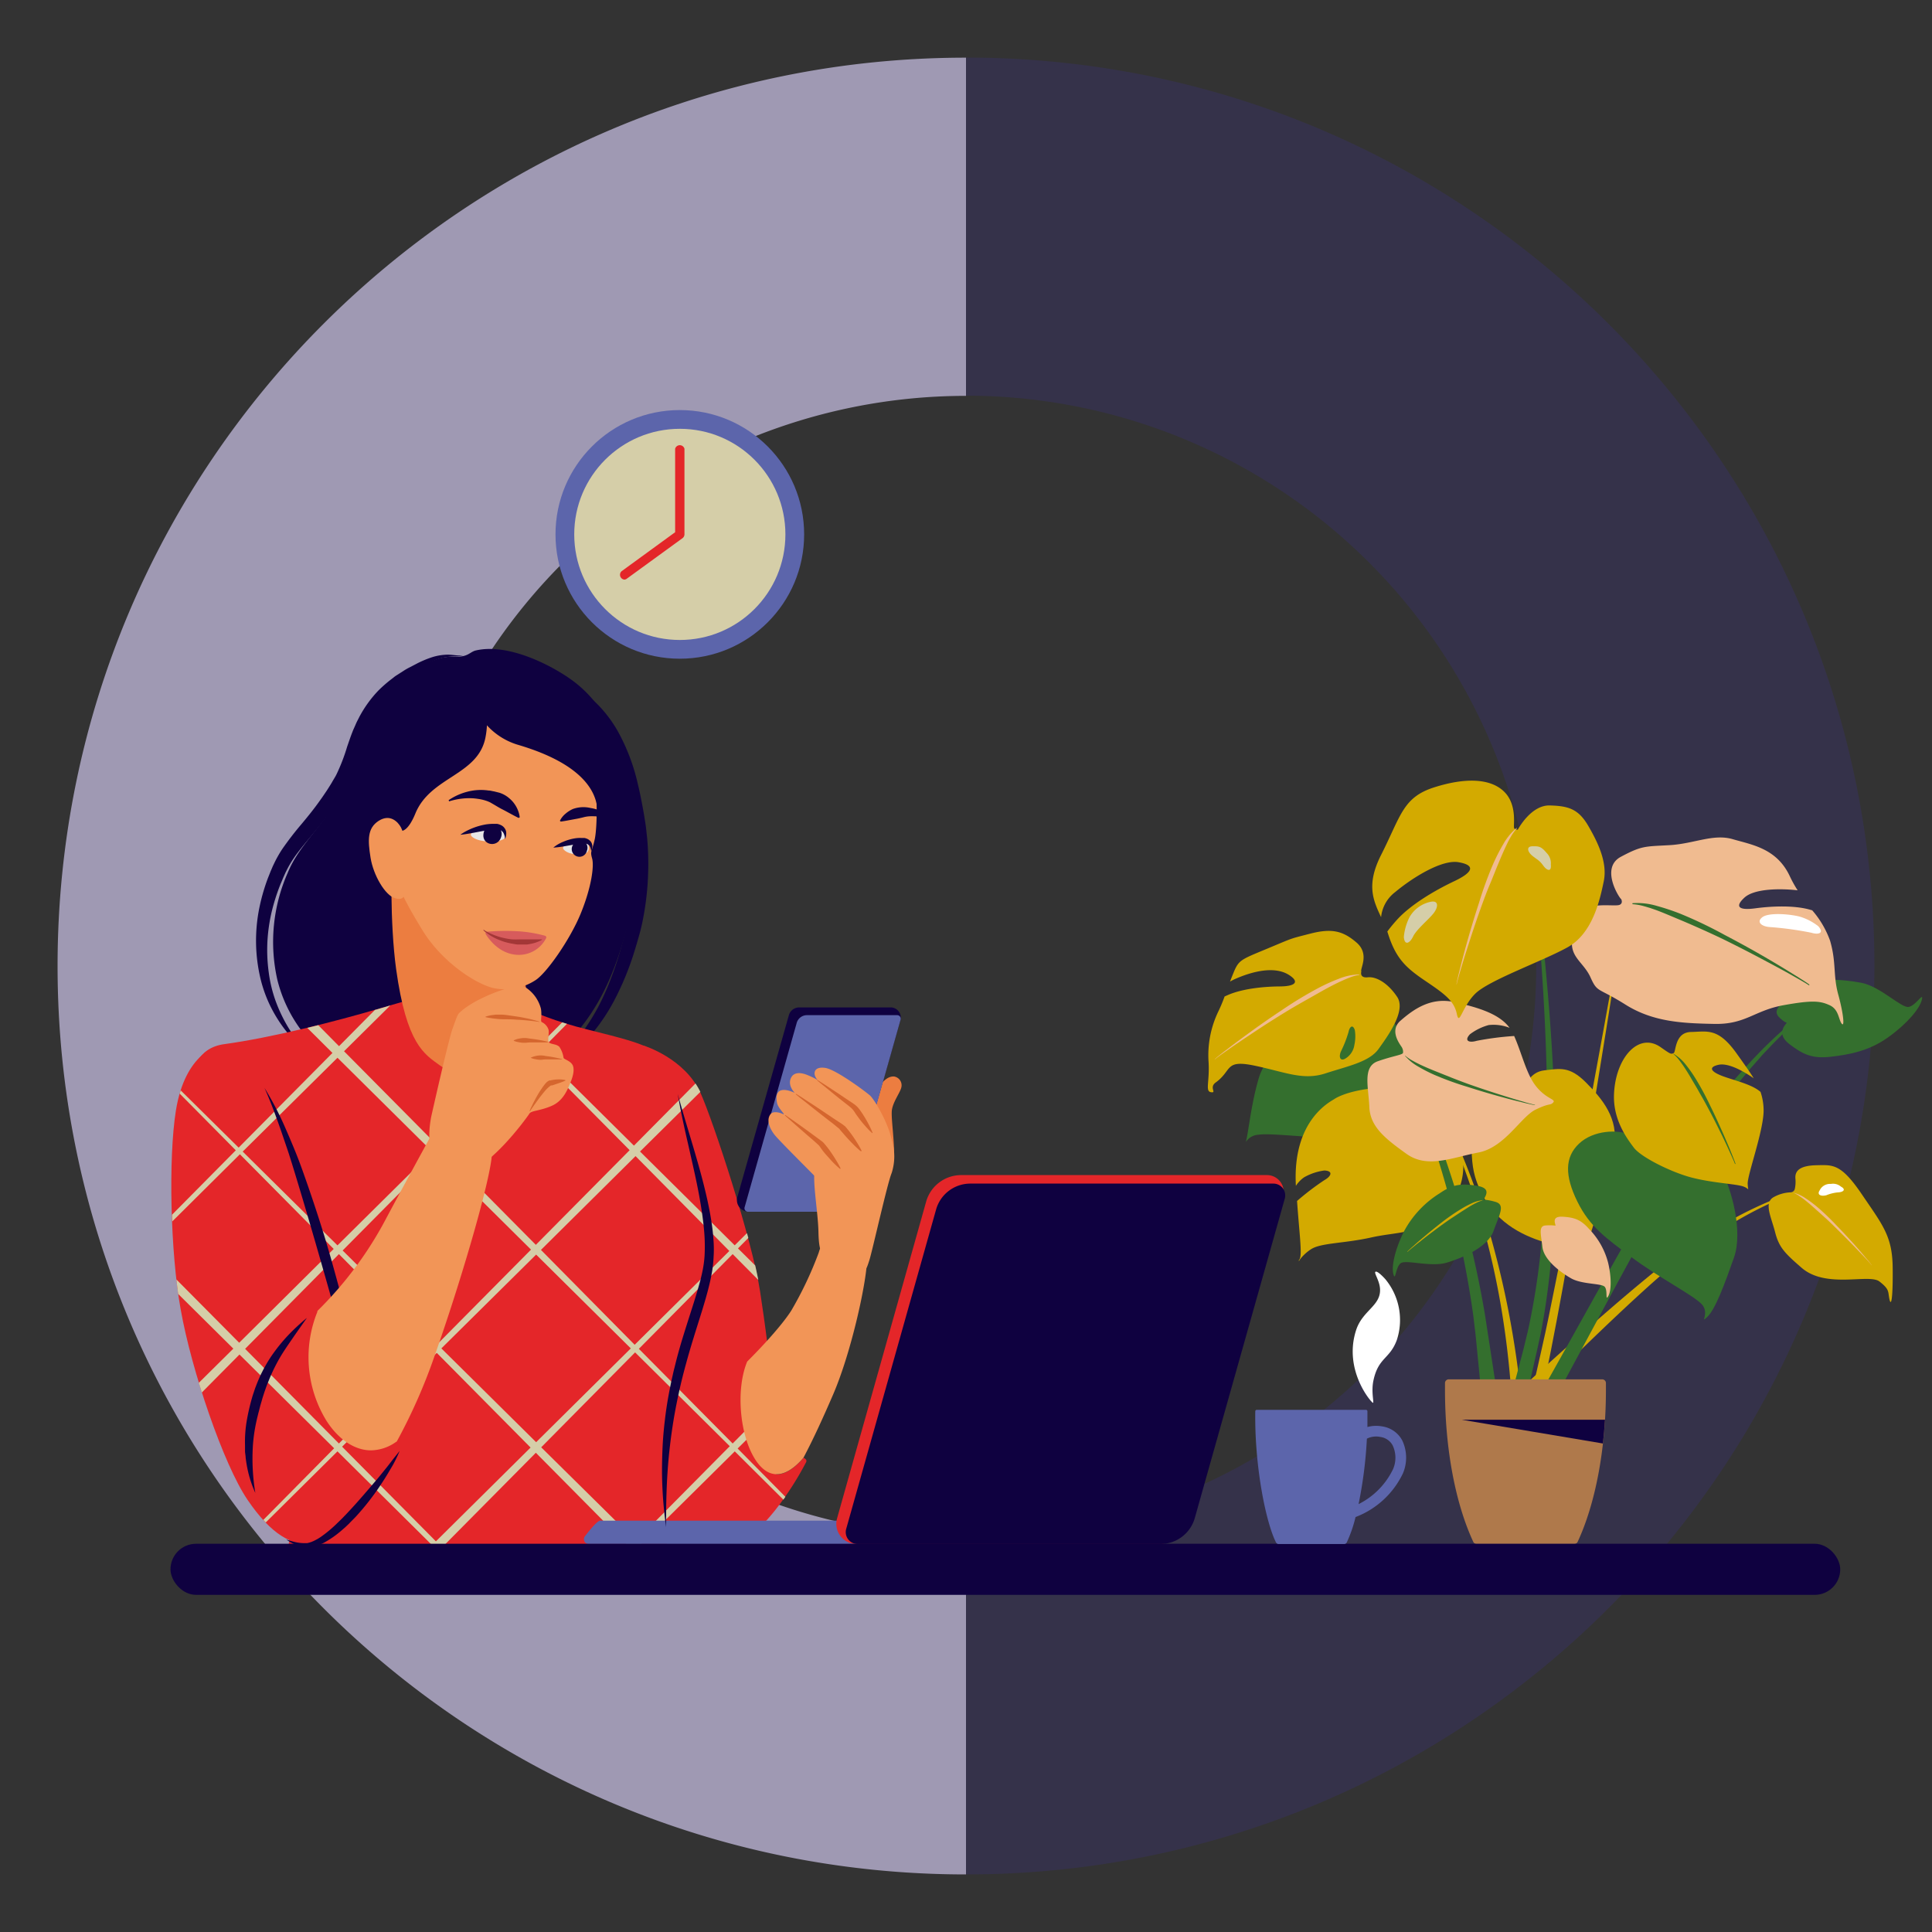 <svg id="Capa_1" data-name="Capa 1" xmlns="http://www.w3.org/2000/svg" width="400" height="400" viewBox="0 0 400 400">
  <rect x="0" y="0" width="400" height="400" fill="#333333" stroke="none"/>
  <defs>
    <style>
      .cls-1 {
        fill: #9f99b3;
      }

      .cls-2 {
        opacity: 0.2;
      }

      .cls-3 {
        fill: #3e2ea6;
      }

      .cls-4 {
        fill: #5c65ab;
      }

      .cls-5 {
        fill: #d5cea8;
      }

      .cls-6 {
        fill: #e42629;
      }

      .cls-7 {
        fill: #346f2e;
      }

      .cls-8 {
        fill: #d3aa00;
      }

      .cls-9 {
        fill: #f0bb90;
      }

      .cls-10 {
        fill: #fff;
      }

      .cls-11 {
        fill: #af794b;
      }

      .cls-12 {
        fill: #0f0140;
      }

      .cls-13 {
        fill: #ec7d40;
      }

      .cls-14 {
        fill: #f29557;
      }

      .cls-15 {
        fill: #d5662e;
      }

      .cls-16 {
        fill: none;
      }

      .cls-17 {
        fill: #d75b5c;
      }

      .cls-18 {
        fill: #e7e6e6;
      }

      .cls-19 {
        fill: #a33737;
      }
    </style>
  </defs>
  <path class="cls-1" d="M200,81.94v-70C96.13,11.92,11.92,96.13,11.92,200S96.13,388.08,200,388.08v-70a118.06,118.06,0,0,1,0-236.12Z"/>
  <g class="cls-2">
    <path class="cls-3" d="M200,388.08c103.87,0,188.08-84.21,188.08-188.08S303.87,11.92,200,11.92v70a118.06,118.06,0,0,1,0,236.12Z"/>
  </g>
  <g>
    <g>
      <circle class="cls-4" cx="140.75" cy="110.64" r="25.74"/>
      <circle class="cls-5" cx="140.75" cy="110.64" r="21.86"/>
      <path class="cls-6" d="M129.27,120a1,1,0,0,1-.57-1.74l11.08-8.07V92.91a1,1,0,0,1,1.93,0v17.73a1,1,0,0,1-.4.78l-11.48,8.35A.92.92,0,0,1,129.27,120Z"/>
    </g>
    <g>
      <path class="cls-7" d="M289.81,215.71s.53-3.31-3.1-5.81-9-2-13.22.08-11.28,7.82-12.88,13.26-2.09,10.95-2.67,13.2a3.25,3.25,0,0,1,2.57-1.5c2.62-.43,10.67.74,17.23.61s10.74,0,16-2.82,7.49-5.93,6.69-10-4.77-7-7.35-7.6S289.81,215.71,289.81,215.71Z"/>
      <path class="cls-8" d="M302,236.61c-1.73-3.71-4.92-4.27-8-4.86s.41-1.95-2.77-4.17-4-2.76-8.55-2.06-6.38,2-6.38,2c-.68.5-8.77,4.22-8,18a6.29,6.29,0,0,1,1.7-1.77,11.58,11.58,0,0,1,4.19-1.41c1.89.07,1.45,1.19,0,2a54.14,54.14,0,0,0-5.65,4.31c.48,6.82,1.08,10.92.55,12-.11.23-.31.36-.18.37s.11-.13.37-.44a9.1,9.1,0,0,1,2.25-2c2.12-1.28,6.84-1.14,12.39-2.38s9.57-.55,14.61-5A12.87,12.87,0,0,0,302,236.61Z"/>
      <path class="cls-8" d="M336.75,186.57q-4.14,26.63-8.55,53.22c-1.49,8.87-3,17.73-4.6,26.57q-1.2,6.64-2.5,13.26l-.67,3.31-.34,1.66-.38,1.65-.75,3.31-.93,3.33-2.08-.72.94-3.15.81-3.24.4-1.63.37-1.64.74-3.28c1-4.37,1.88-8.77,2.76-13.17q2.67-13.2,5.14-26.45Q332.09,213.13,336.75,186.57Z"/>
      <path class="cls-8" d="M292,218.72a89.52,89.52,0,0,1,5.28,8.83c1.61,3,3.09,6.14,4.47,9.29a158,158,0,0,1,6.95,19.42,189.21,189.21,0,0,1,4.51,20.15c.57,3.39,1.06,6.81,1.44,10.24s.64,6.88.95,10.26l-2.19.18c-.21-3.46-.34-6.86-.62-10.26s-.63-6.8-1.09-10.19-1-6.77-1.66-10.13-1.41-6.69-2.28-10A156,156,0,0,0,301.25,237c-1.3-3.17-2.7-6.3-4.23-9.36A89.5,89.5,0,0,0,292,218.72Z"/>
      <path class="cls-8" d="M378.88,245.14a27.42,27.42,0,0,0-5.15,1.16q-2.52.8-5,1.83a82.83,82.83,0,0,0-9.4,4.76l-2.26,1.35-2.22,1.42-1.11.72-1.08.75-2.17,1.5c-1.41,1-2.77,2.13-4.11,3.26s-2.67,2.29-4,3.46c-5.25,4.68-10.34,9.55-15.4,14.45s-10.06,9.88-15,14.88l-2.31-2.37q7.77-7.21,15.67-14.27c5.28-4.69,10.59-9.35,16.07-13.83,1.36-1.13,2.75-2.23,4.15-3.31s2.83-2.15,4.31-3.14c3-1.92,6-3.82,9.1-5.48a83,83,0,0,1,9.61-4.48c1.65-.64,3.33-1.19,5-1.67A27.91,27.91,0,0,1,378.88,245.14Z"/>
      <path class="cls-7" d="M383.45,203.71a27.39,27.39,0,0,0-4.65,2.5,51.56,51.56,0,0,0-4.27,3.1,83.1,83.1,0,0,0-7.77,7.12l-1.82,1.91-1.75,2c-.29.33-.59.65-.87,1l-.84,1-1.69,2c-1.07,1.37-2.09,2.8-3.07,4.25s-2,2.92-2.9,4.41c-3.79,5.92-7.39,12-10.94,18.07s-20,36.87-23.39,43l-2.86-1.65c3.7-6,20.39-36.67,24.2-42.63s7.68-11.86,11.74-17.65q1.51-2.18,3.11-4.31c1.06-1.42,2.14-2.82,3.31-4.18,2.34-2.65,4.71-5.28,7.27-7.73a84.05,84.05,0,0,1,8.06-6.9c1.41-1.06,2.88-2.05,4.39-3A28.25,28.25,0,0,1,383.45,203.71Z"/>
      <g>
        <path class="cls-7" d="M309.35,302.34l0-.24C308.62,301.94,308.29,302,309.35,302.34Z"/>
        <path class="cls-7" d="M317,175.25h-.21c1.13,9.33,2,18.7,2.59,28.07.77,12.09,1.15,24.22.83,36.31-.16,6.05-.5,12.08-1.1,18.09a147.73,147.73,0,0,1-2.77,17.82c-.36,1.45-.69,2.9-1.07,4.37l-1.16,4.4-2.32,8.79-.29,1.07-.26-.06-1,4.43-.51,2.22-.26,1.11-.05.23h0l0,.06,0,.13,0,0h0l0,.15c-.9.23,6.19,1.92,3.36.84l0-.07,0-.08h0l0-.11h0v0l.07-.28,0-.14.26-1,.57-2.2,1.14-4.4-.15,0,.26-1.06L317,285l1-4.43c.35-1.48.66-3,1-4.49a153.69,153.69,0,0,0,2.36-18.19c.46-6.09.64-12.18.65-18.27,0-12.17-.67-24.31-1.76-36.41C319.45,193.89,318.38,184.55,317,175.25Z"/>
        <path class="cls-7" d="M312.71,303.18c.08,0,.08-.06,0-.11l0,.1Z"/>
      </g>
      <path class="cls-8" d="M315.6,225.13c.27-.18,1-3.18,4.17-3.53s5.15-.92,8.55,2.48,6.88,7.52,5.84,13.33c-.34,1.9-2.36,10.45-4.27,16.2s-.61,7.4-1.92,5.74-18.19-.59-22.6-15.83c-1.33-4.57-1-15,3.4-17.4S315.6,225.13,315.6,225.13Z"/>
      <path class="cls-7" d="M339.71,237.23s1.5-3,5.91-2.91,8.43,3.66,10.68,7.78S360.9,255,359,260.38s-3.84,10.69-5.53,12.28.66-.84-1.22-2.72-9.09-5.62-14.34-9.56-8.72-6.28-11.34-11.62-2.63-9.19.37-12,8-2.91,10.41-1.88S339.71,237.23,339.71,237.23Z"/>
      <path class="cls-7" d="M307.21,248.37c.11-.53,1.82-2.33-1.39-2.86s-5-.34-7.73,1.54a20.87,20.87,0,0,0-7.42,7.91c-1.89,3.8-2.62,7.28-2.18,8.86s.44-1.5,1.52-2.29,6.26.88,9.55-.12,8.47-3.19,9.67-6.58,2.51-5.4.37-6A12,12,0,0,0,307.21,248.37Z"/>
      <path class="cls-9" d="M322.05,253.76c0-.41-.92-2,1.52-1.85s3.73.63,5.39,2.49a15.62,15.62,0,0,1,4,7.1c.72,3.11.64,5.79,0,6.87s-.06-1.17-.71-1.94-4.73-.47-7-1.78-5.63-3.83-5.92-6.52-.88-4.39.78-4.42A9.32,9.32,0,0,1,322.05,253.76Z"/>
      <path class="cls-7" d="M370.23,211.43c-.39.47-2.72,2.48.24,4.74s4.88,3.05,8.65,2.61,7.82-1.18,11.78-4,6.59-6,7-7.8-1.25,1.29-2.77,1.5-5.87-4.26-9.74-5-10.29-1.34-13.33,1.44-5.45,4.11-3.58,5.83S370.23,211.43,370.23,211.43Z"/>
      <path class="cls-8" d="M365.13,229.53a12,12,0,0,0-.63-3.46c-1.85-1.65-5.76-2.44-8.1-3.37s-2.61-1.79-.62-2.24,5.11,1.25,7.31,2.79c-.83-1.35-1.95-2.91-3.44-5-3.91-5.55-6.13-4.66-9.55-4.59s-3.06,4.18-3.61,4.39-.54.26-2.67-1.24c-4.59-3.22-9.39,2.26-9.66,9.8-.19,5.19,2.6,9,4.11,11s7.74,5.07,11.85,6.16,8.71,1.31,10.49,1.78,1.3,1.44,1.23-.47S365.34,233.57,365.13,229.53Z"/>
      <path class="cls-7" d="M280.74,200.39c2.23,3.47,4.24,7.09,6.16,10.74s3.71,7.38,5.4,11.16a216.14,216.14,0,0,1,8.78,23.21A199.21,199.21,0,0,1,307,269.65c.18,1,.37,2.05.53,3.07l.47,3.08.94,6.12.94,6.12.48,3,.24,1.53.12.76.12.68-3.61.65,0-.15v-.11l0-.2,0-.39-.09-.77-.15-1.55-.31-3.08-.6-6.16c-.21-2.06-.39-4.12-.61-6.16l-.36-3.05c-.12-1-.28-2-.42-3A197.07,197.07,0,0,0,299.51,246a212.62,212.62,0,0,0-8-23.35c-1.55-3.81-3.23-7.58-5-11.3S282.85,203.93,280.74,200.39Z"/>
      <path class="cls-9" d="M318,224.87c-2-2.52-2.91-6.78-4.51-10.38a62.39,62.39,0,0,0-7.76,1c-1.58.47-2.66,0-1.4-1.35a11.32,11.32,0,0,1,3.88-1.91,9.06,9.06,0,0,1,4.33.57c-2.18-3-6.83-4.28-11.35-5.31-5-1.14-8.62,1.56-11.23,3.83s.35,5.4.35,5.66a1.76,1.76,0,0,1,.17,1c-.09.43-2,.61-5.22,1.74s-1.92,5.4-1.75,9.49,3.31,6.54,7.67,9.67,9.4.78,14.89-.26,8.8-7.4,11.85-8.88,3-.79,3.65-1.48S320.13,227.57,318,224.87Z"/>
      <path class="cls-9" d="M380.58,205.87c-1.09-4-.36-6.57-1.68-11.1a19.67,19.67,0,0,0-3.7-6.3l-.57-.16c-3.25-.89-7.76-.72-11.23-.25s-4.26-.37-2.22-2.23,7.37-1.92,11-1.5a24.56,24.56,0,0,1-1.62-2.92c-2.7-5.77-7.82-6.5-11.83-7.67s-8,.95-13.07,1.24-5.7.07-10.08,2.41-.22,8.69.07,8.76c0,0,.44.81-.29,1.17s-3.58-.22-6.35.44-2.63,2.34-3.43,6.35,2.26,5,3.72,8.25,1.46,2,7.23,5.63,11.9,3.87,18.4,4,8.25-2.77,14.31-3.87,7.67-.87,9.57,0,1.82,2.92,2.48,3.8S381.68,209.88,380.58,205.87Z"/>
      <path class="cls-10" d="M376.45,191.76a11.44,11.44,0,0,0-3.9-2c-2.1-.53-6.33-.86-7.65.12s-.23,1.91,1.44,2.05a69.26,69.26,0,0,1,8.67,1.18C376.61,193.6,377.71,193.14,376.45,191.76Z"/>
      <path class="cls-7" d="M374.53,204c-.68-.46-1.44-.88-2.16-1.3l-2.21-1.25q-2.22-1.23-4.46-2.41-4.47-2.4-9-4.62-2.28-1.09-4.59-2.12c-1.54-.69-3.08-1.36-4.62-2s-3.09-1.32-4.66-1.9l-1.19-.41c-.4-.11-.8-.25-1.2-.35a11.33,11.33,0,0,0-2.46-.44V187a14.16,14.16,0,0,1,5.09.57,47.55,47.55,0,0,1,4.85,1.62,90.1,90.1,0,0,1,9.19,4.4c3,1.57,6,3.22,8.9,4.92q2.19,1.28,4.35,2.61l2.16,1.34c.71.46,1.43.89,2.12,1.41Z"/>
      <path class="cls-7" d="M317.79,228.73c-.58-.11-1.17-.29-1.74-.44l-1.74-.51c-1.16-.34-2.31-.7-3.46-1.06q-3.45-1.08-6.86-2.29c-1.14-.41-2.26-.84-3.38-1.28l-3.35-1.34c-1.11-.44-2.21-.91-3.29-1.42l-.8-.4-.79-.43a8.72,8.72,0,0,1-1.45-1l-.06,0a10.23,10.23,0,0,0,2.84,2.31,32,32,0,0,0,3.25,1.66,64,64,0,0,0,6.83,2.48q3.45,1.11,6.95,2.07c1.16.32,2.33.63,3.51.92l1.76.43c.59.13,1.16.28,1.78.37Z"/>
      <path class="cls-8" d="M291.4,259.19c.28-.27.59-.52.89-.77l.92-.75,1.85-1.46q1.88-1.45,3.79-2.84c.63-.45,1.28-.9,1.94-1.33s1.31-.87,2-1.31,1.31-.85,2-1.24l.51-.28.53-.26a5.28,5.28,0,0,1,1.09-.4v-.05a6.57,6.57,0,0,0-2.29.67,20.31,20.31,0,0,0-2.11,1.13A43.6,43.6,0,0,0,298.6,253q-1.87,1.46-3.7,3c-.6.51-1.2,1-1.79,1.54l-.89.79c-.29.27-.58.52-.86.82Z"/>
      <path class="cls-8" d="M328.76,170.86c-2-3.35-4-4-7.91-4.1s-6.6,5-6.6,5a.8.8,0,0,1-.75-.28c-.28-.38.75-4.75-2.05-7.54s-8-3-14.51-.93-6.88,5.86-11,14c-3.12,6.17-1.65,9.37,0,12.88a7.45,7.45,0,0,1,2.9-5.18c3.59-3,9.66-6.79,13.12-6.2s3.2,2-.85,3.92-9,4.83-11.88,8c-.82.91-1.49,1.73-2,2.44.05.16.11.32.16.49,1.68,5.3,3.91,7.16,7.91,9.86s5.77,4.09,6.32,6.7,1-1.4,3.82-4.19,13.86-6.7,19.07-9.58,6.7-9.68,7.53-13.68S330.71,174.2,328.76,170.86Z"/>
      <path class="cls-5" d="M290.65,194a11.24,11.24,0,0,1,1.18-4.12,6.58,6.58,0,0,1,4.46-3.19c1.58-.29,1.52,1.11.51,2.4s-3.51,3.31-4.22,4.78S290.8,195.83,290.65,194Z"/>
      <path class="cls-8" d="M370.75,246.86a.92.92,0,0,0,.84-.68,7,7,0,0,0,.13-2.19c-.13-1.6.94-2.67,4.34-2.74s5.06-.4,9.4,6,6.33,8.67,6.4,15.2-.33,8.14-.67,6.54.07-2-2.07-3.67-11,1.55-16.07-2.8c-3.56-3.08-4.73-4.27-5.53-7.4s-2.34-6-.4-7.21A7.83,7.83,0,0,1,370.75,246.86Z"/>
      <path class="cls-8" d="M289.27,206.4c-1.9-2.85-4.31-4.25-6.09-4.06s-1.33-1.2-1.33-1.2c-.31-.57,1.78-3.61-1-6s-5.07-3-9.57-1.84-3.29.77-9.06,3.17-5.77,2.28-7.1,5.58c-.17.42-.32.82-.46,1.18a12.06,12.06,0,0,1,1.14-.58c2.09-.91,7.49-3,11-.84,2.26,1.4,1.56,2.4-1.83,2.42s-7.72.47-10.71,1.76l-.72.32a32,32,0,0,1-1.32,3.15,20.83,20.83,0,0,0-2,10.4c.25,4.18-.76,6.08.51,6.27s-.47-.94.95-2c3.51-2.52,1.77-4.82,8.11-3.49s10,3.11,14.64,1.59,9.06-2.35,11-5.07S291.17,209.25,289.27,206.4Z"/>
      <path class="cls-7" d="M280.5,213.27a8.19,8.19,0,0,1-.09,3.07,3.94,3.94,0,0,1-2,2.9c-1,.48-1.25-.51-.77-1.58a24.41,24.41,0,0,0,1.56-4C279.42,212.55,280.08,212,280.5,213.27Z"/>
      <path class="cls-9" d="M301.58,203.83c.14-.69.36-1.4.55-2.1l.62-2.09c.42-1.39.86-2.78,1.31-4.16q1.32-4.15,2.8-8.25c.5-1.36,1-2.72,1.57-4.06s1.08-2.68,1.63-4,1.11-2.67,1.74-4l.48-1c.18-.31.34-.63.53-.94a10.21,10.21,0,0,1,1.26-1.75l-.06-.07a12.11,12.11,0,0,0-2.8,3.41,38.91,38.91,0,0,0-2,3.9,76.37,76.37,0,0,0-3,8.21c-.91,2.77-1.75,5.56-2.54,8.37-.39,1.4-.77,2.81-1.13,4.22l-.53,2.11c-.16.72-.35,1.41-.46,2.15Z"/>
      <path class="cls-9" d="M251.54,219.32c.54-.45,1.15-.87,1.74-1.3l1.78-1.25c1.2-.82,2.4-1.64,3.62-2.44q3.61-2.43,7.33-4.71c1.24-.76,2.49-1.49,3.75-2.2s2.52-1.43,3.78-2.14,2.53-1.39,3.83-2l1-.45c.33-.14.66-.29,1-.41a9.81,9.81,0,0,1,2.07-.59v-.09a12.23,12.23,0,0,0-4.3.92,39.1,39.1,0,0,0-4,1.8A80.12,80.12,0,0,0,265.6,209q-3.64,2.4-7.19,5c-1.18.86-2.35,1.72-3.51,2.6l-1.74,1.33c-.57.46-1.14.88-1.69,1.39Z"/>
      <path class="cls-5" d="M321.08,179a3,3,0,0,0-.89-2.43c-1.14-1.35-1.56-1.37-2.9-1.36s-1.06,1.15,0,2,1.4.87,2.22,2S321.25,180.53,321.08,179Z"/>
      <path class="cls-10" d="M381.14,245.67a2.54,2.54,0,0,0-2.09-.55,2.36,2.36,0,0,0-2.31,1.34c-.62.93.29,1.28,1.39,1a8.44,8.44,0,0,1,2.4-.59C381.66,246.82,382.26,246.27,381.14,245.67Z"/>
      <path class="cls-9" d="M387.49,261.93c-.28-.36-.6-.7-.91-1.05l-.94-1-1.92-2q-1.94-2-3.94-3.95-1-1-2-1.89c-.68-.63-1.38-1.24-2.07-1.86s-1.39-1.22-2.11-1.79l-.55-.41-.57-.39a6.74,6.74,0,0,0-1.21-.66v0a7.68,7.68,0,0,1,2.57,1.17,26.34,26.34,0,0,1,2.26,1.67,49.24,49.24,0,0,1,4.05,3.86c1.31,1.34,2.57,2.71,3.82,4.09.62.7,1.23,1.4,1.83,2.11l.9,1.07c.3.36.6.71.87,1.1Z"/>
      <path class="cls-7" d="M359.21,241c-.17-.5-.41-1-.63-1.5L357.9,238c-.46-1-.93-2-1.41-3-1-2-1.94-3.92-3-5.85q-.76-1.44-1.59-2.85c-.54-1-1.1-1.89-1.64-2.83s-1.12-1.87-1.72-2.77l-.47-.66c-.16-.22-.32-.44-.49-.65a7.29,7.29,0,0,0-1.12-1.17l0-.06A9.14,9.14,0,0,1,349,220.4a28.12,28.12,0,0,1,1.92,2.7,58.87,58.87,0,0,1,3.14,5.79c1,2,1.89,4,2.78,6q.66,1.52,1.29,3l.61,1.52c.2.52.41,1,.58,1.55Z"/>
      <g>
        <path class="cls-11" d="M299.94,285.58a.77.77,0,0,0-.77.76c0,.47,0,.94,0,1.41,0,12.51,2.26,23.76,5.86,31.48a.79.79,0,0,0,.71.44h20.18a.79.79,0,0,0,.71-.44c3.6-7.72,5.86-19,5.86-31.48,0-.47,0-.94,0-1.41a.77.77,0,0,0-.77-.76Z"/>
        <path class="cls-12" d="M332.3,293.94H302.63l29.24,4.92C332.05,297.25,332.19,295.61,332.3,293.94Z"/>
      </g>
    </g>
    <path class="cls-12" d="M63.73,218a28.42,28.42,0,0,1-4.56-4.61,28.93,28.93,0,0,1-3.43-5.58,27.81,27.81,0,0,1-2.05-6.3,33.82,33.82,0,0,1-.68-6.6,34.38,34.38,0,0,1,.62-6.63,40.58,40.58,0,0,1,1.81-6.4c.2-.51.4-1,.61-1.54l.33-.76c.1-.26.24-.52.36-.78a24.74,24.74,0,0,1,1.69-3,65.59,65.59,0,0,1,4-5.19c1.37-1.64,2.69-3.27,3.9-5,.31-.42.6-.85.89-1.28l.44-.65.42-.66c.28-.44.56-.88.81-1.34l.4-.67.2-.34.17-.33a38.94,38.94,0,0,0,2.22-5.77c.35-1,.7-2.06,1.11-3.09.19-.51.44-1,.66-1.53s.49-1,.74-1.51a24.54,24.54,0,0,1,3.93-5.45,27.61,27.61,0,0,1,2.5-2.21l.66-.51a5.42,5.42,0,0,1,.67-.48l1.39-.89a12.53,12.53,0,0,1,1.43-.81l1.45-.76a21.81,21.81,0,0,1,3-1.25,11.3,11.3,0,0,1,3.26-.54c1.11,0,2.15.27,3.23.17a6.69,6.69,0,0,1-1.61.19,13.85,13.85,0,0,0-1.59.1,10.38,10.38,0,0,0-3,.87A24.75,24.75,0,0,0,87,138.45l-1.32.87a14.82,14.82,0,0,0-1.29.9l-1.24,1a4.9,4.9,0,0,0-.6.51l-.57.52a28.25,28.25,0,0,0-2.17,2.21,23.9,23.9,0,0,0-3.26,5.18,40.77,40.77,0,0,0-2.1,5.87,37.92,37.92,0,0,1-2.22,6.29l-.19.39-.2.36-.4.72c-.27.49-.55,1-.84,1.43l-.43.7-.45.7c-.31.46-.61.92-.93,1.37-1.26,1.8-2.64,3.52-4,5.18s-2.75,3.25-3.9,4.92a22,22,0,0,0-1.53,2.59c-.11.23-.23.44-.33.68l-.32.71c-.21.48-.41,1-.61,1.44a41.4,41.4,0,0,0-1.88,5.91,35.32,35.32,0,0,0-.86,6.14,34,34,0,0,0,.27,6.21,28.19,28.19,0,0,0,1.46,6.06,31.44,31.44,0,0,0,4.56,8.3C62.31,216.42,63,217.23,63.73,218Z"/>
    <path class="cls-12" d="M120.06,142.82a23.77,23.77,0,0,1,4.35,3.74,26.83,26.83,0,0,1,3.42,4.69A41.21,41.21,0,0,1,132,162.08c.46,1.88.83,3.77,1.17,5.64.17.93.32,1.9.47,2.86.08.48.13,1,.18,1.44l.16,1.45a60.26,60.26,0,0,1-.08,11.63c-.2,1.93-.5,3.86-.89,5.77-.2.95-.43,1.9-.7,2.85l-.2.7-.2.69c-.13.46-.27.91-.41,1.37a59.45,59.45,0,0,1-4.38,10.75,39.32,39.32,0,0,1-6.89,9.35,31.42,31.42,0,0,1-9.46,6.49,37.48,37.48,0,0,0,8.36-7.5,43.07,43.07,0,0,0,5.86-9.41c.78-1.68,1.46-3.41,2.09-5.16s1.16-3.53,1.66-5.33l.37-1.36.19-.69.17-.66c.23-.89.43-1.79.6-2.69q.54-2.72.82-5.48c.1-.92.17-1.85.24-2.77l.06-1.39c0-.46,0-.92,0-1.39.06-1.85,0-3.7-.11-5.55l-.11-1.38c0-.47-.07-.93-.13-1.39-.12-.92-.21-1.83-.35-2.78-.25-1.87-.52-3.72-.85-5.56a45.67,45.67,0,0,0-3.16-10.65,27.92,27.92,0,0,0-2.75-4.84l-.83-1.14c-.29-.37-.61-.71-.91-1.07l-.46-.54c-.16-.17-.33-.34-.5-.5Z"/>
    <path class="cls-12" d="M95.84,135.85c1.31-.27,1.78-1,2.72-1.19,7.12-1.62,16.71,3.67,20.51,6.65,9,7,10.74,18.38,11.94,26.09a60.29,60.29,0,0,1-1.3,25.09c-2,7-6.09,21.53-19.94,29.06-11.5,6.26-23.14,4.13-26.71,3.47-4.3-.78-10.53-2-16.41-7.11a29.21,29.21,0,0,1-9.24-15.11,35.45,35.45,0,0,1,2.16-22.1c2.56-6.23,7.56-9.53,12.27-18.8,3.23-6.35,1.86-16.05,15.08-23.74C92.22,135.08,93.64,136.3,95.84,135.85Z"/>
    <path class="cls-6" d="M59,324.79h79.45c-.73-9.76-.94-19.28-.83-29.17.08-6.86,7.66-25.91,8.67-31.72,2-11.39-7.82-42.37-9.29-44-2.78-3-.6-3.11-15.25-6.72-13.89-3.42-16.56-7.5-25.49-7.75-5.6-.16-8.11.57-17.61,3.35s-22.38,6.05-32.22,7.4c-10.64,1.45-7.53,17.52-2.56,29.85C52,266.19,68.93,262.94,59,324.79Z"/>
    <path class="cls-6" d="M133.3,216.49s8.56,2.63,11.78,9.89c2.69,6.07,10.61,30.15,12.28,40.95,1.94,12.52,5.1,37.77,2.32,44.95s-29.94,7.29-31.06,0C124.17,283.26,130.16,220.19,133.3,216.49Z"/>
    <path class="cls-6" d="M45.11,216.6c.32-.08-6.75,1.11-8.7,13.38-1.56,9.77-1.15,29.26,1,41.13,2.24,12.66,8.89,32.14,13.83,39.4s9.23,9.6,13.68,9.15,11-10.31,11-21.71-11-51.82-16-62.1S51.53,215,45.11,216.6Z"/>
    <path class="cls-13" d="M180.94,247.32c.11-.13,4-3.37,4.16-7.95.09-3.23-.57-7.42-.47-9.26s1.76-3.85,2-5.06a1.84,1.84,0,0,0-1.58-2.18c-.74,0-1.81.22-3.43,2.61s-2.55,8-1.75,11.16S180.94,247.32,180.94,247.32Z"/>
    <g>
      <path class="cls-12" d="M154.55,250.82h18.91a2.2,2.2,0,0,0,2.12-1.6L186.47,211a2.11,2.11,0,0,0-1.89-2.42H165.45a2.2,2.2,0,0,0-2.12,1.6l-10.61,37.43A2.4,2.4,0,0,0,154.55,250.82Z"/>
      <path class="cls-4" d="M154.86,250.88h18.68a2.21,2.21,0,0,0,2.12-1.61l10.8-38.17a.73.73,0,0,0-.71-.92H167.07a2.2,2.2,0,0,0-2.12,1.6L154.15,250A.73.73,0,0,0,154.86,250.88Z"/>
    </g>
    <path class="cls-14" d="M173.38,247.8A1.72,1.72,0,0,1,172,247c-.52-.84-10.61-10.67-11.72-12.16s-1.6-3.14-.72-4.2c.51-.61,1.72-.37,2.52,0s-.95-1.09-1.19-2.25c-.92-4.44,3.66-2.12,3.66-2.12s-1.66-1.59-.7-3.26c.39-.68,1.34-1.24,3.33-.43,3,1.23,2.2,1.56,1.63.33-.46-1,0-2.15,2.11-1.8s7.84,4.54,9.17,5.67,6.91,11.08,3.65,12.49c-.86.37-1.44.24-1.26,1.3.14.83-.4,2.53-1.55,2.44-1.7-.13-1.2.95-1.92,1.88a2.32,2.32,0,0,1-3,.65c-1.16-.67-.51,1.09-1.47,1.83A1.76,1.76,0,0,1,173.38,247.8Z"/>
    <path class="cls-14" d="M178.45,263.22c-2.4,1.4-3.87,1.19-6-1.08s-2.9-2.27-3-7.08-1.66-12.33-.38-13.86,14.85-7.57,15.52-5.28a11.22,11.22,0,0,1,0,7c-.84,1.95-4,16.14-4.6,18S179.44,262.63,178.45,263.22Z"/>
    <g>
      <path class="cls-15" d="M180.58,234.6a16.39,16.39,0,0,1-1.43-1.46c-.44-.5-.86-1-1.27-1.55l-.59-.81-.28-.42-.12-.19-.13-.18a4.1,4.1,0,0,0-.59-.66l-.09-.07-.1-.08-.19-.16-.39-.31-1.58-1.24-1.56-1.26c-1-.84-2.08-1.69-3.1-2.54l.06-.09c1.13.71,2.25,1.45,3.37,2.18l1.67,1.11,1.66,1.12.85.56a5.78,5.78,0,0,1,.84.73l.18.22.17.21.29.41c.19.27.38.55.55.84.36.56.69,1.14,1,1.73a19.3,19.3,0,0,1,.86,1.84Z"/>
      <path class="cls-15" d="M178.16,238.32a20.77,20.77,0,0,1-1.67-1.57c-.54-.54-1.05-1.1-1.55-1.66l-.37-.43-.37-.42-.35-.41,0-.05,0,0,0,0,0,0-.2-.17c-.59-.47-1.18-1-1.78-1.42l-1.79-1.39-1.79-1.41-1.78-1.42-.89-.7-.88-.72.06-.09,1,.61.95.63,1.91,1.24,1.89,1.26,1.89,1.27,1.9,1.25.25.18a.19.19,0,0,1,.07.06l.08.06.07.07.05,0a5.31,5.31,0,0,1,.4.44l.37.45.35.45c.46.61.89,1.24,1.3,1.88a19.53,19.53,0,0,1,1.14,2Z"/>
      <path class="cls-15" d="M173.91,242a19.73,19.73,0,0,1-1.49-1.39c-.46-.48-.91-1-1.35-1.49s-.84-1-1.22-1.57l-.26-.36-.06-.06-.09-.08-.18-.17-.74-.67-1.51-1.3-1.51-1.32c-1-.88-2-1.76-3-2.66l.07-.09c1.11.76,2.2,1.53,3.29,2.31l1.62,1.17,1.62,1.19.81.6.21.15.1.08.13.1.21.22c.06.07.12.13.17.2a18.74,18.74,0,0,1,1.23,1.59c.38.55.75,1.11,1.09,1.68a16.21,16.21,0,0,1,1,1.8Z"/>
    </g>
    <path class="cls-6" d="M151.76,319.15a4.6,4.6,0,0,1-2.23-.59c-4.59-2.44-9.85-12.27-7.71-20.83a22.53,22.53,0,0,1,8.33-13.08l1.16-1c.71-.65,1.63-1.53,2.61-2.5a.52.52,0,0,1,.67-.05h0a.52.52,0,0,1,.18.64c-2.43,5.61-1.73,15.19,1.56,20.41.89,1.41,2.39,3.1,4.47,3.1,1.71,0,3.56-1.12,5.48-3.33l.11-.12.34.24a.53.53,0,0,1,.17.68,64.11,64.11,0,0,1-6.45,10C156.87,317.17,154.19,319.15,151.76,319.15Z"/>
    <g>
      <polygon class="cls-16" points="87.19 324.75 94.36 324.75 90.74 321.17 87.19 324.75"/>
      <polygon class="cls-16" points="110.94 300.78 91.52 320.38 95.85 324.75 126.03 324.75 130.36 320.38 110.94 300.78"/>
      <polygon class="cls-16" points="127.64 324.75 134.69 324.75 131.2 321.23 127.64 324.75"/>
      <path class="cls-16" d="M69.87,300.49,55,315.21A15.64,15.64,0,0,0,60,318.85c-.27,1.9-.56,3.87-.89,5.9H84.59l4.88-4.83Z"/>
      <rect class="cls-16" x="117.69" y="245.07" width="27.59" height="27.59" transform="translate(-144.11 167.51) rotate(-44.73)"/>
      <path class="cls-16" d="M49.61,280.43l-7.79,7.86c2.88,9.06,6.46,17.83,9.43,22.19a38.07,38.07,0,0,0,3.27,4.2l14.69-14.84Z"/>
      <polygon class="cls-16" points="70.19 259.65 50.77 279.25 70.19 298.86 89.61 279.25 70.19 259.65"/>
      <polygon class="cls-16" points="111 259.75 91.4 279.17 111 298.59 130.6 279.17 111 259.75"/>
      <rect class="cls-16" x="117.78" y="285.76" width="27.59" height="27.59" transform="translate(-173.83 182.2) rotate(-45.27)"/>
      <polygon class="cls-16" points="130.36 238.13 110.94 218.52 91.52 238.13 110.94 257.73 130.36 238.13"/>
      <rect class="cls-16" x="76.57" y="285.82" width="27.59" height="27.59" transform="translate(-184.7 150.37) rotate(-44.73)"/>
      <path class="cls-16" d="M36.92,267.85c.15,1.12.32,2.2.5,3.23a134.31,134.31,0,0,0,3.77,15.17l7.15-7.08Z"/>
      <rect class="cls-16" x="76.65" y="245.01" width="27.59" height="27.59" transform="translate(-157.06 140.91) rotate(-45.27)"/>
      <polygon class="cls-16" points="89.47 238.42 69.87 219 50.27 238.42 69.87 257.84 89.47 238.42"/>
      <path class="cls-16" d="M156.38,262.05c-.41-1.77-.89-3.69-1.43-5.69l-2.14,2.16Z"/>
      <path class="cls-16" d="M152.13,257.84l2.54-2.52c-3.07-11.27-7.62-24.66-9.53-29a2.59,2.59,0,0,0-.14-.29l-12.47,12.36Z"/>
      <path class="cls-16" d="M116.47,211.67c-8-2.56-11.43-5.13-17-6L111,217.09Z"/>
      <path class="cls-16" d="M131.29,237.19,144,224.32c-3.74-5.73-10.68-7.86-10.68-7.86s0,0,0,0c-1.77-.78-5-1.69-11.51-3.31-1.61-.4-3.06-.8-4.4-1.21l-5.74,5.8Z"/>
      <path class="cls-16" d="M138.07,317.31a42.42,42.42,0,0,0,10,.13,8.2,8.2,0,0,0,1.56,1.09,4.6,4.6,0,0,0,2.23.59c2.43,0,5.11-2,8.69-6.42.56-.7,1.13-1.45,1.68-2.23l-10.06-10-19.6,19.43,4.88,4.83h1.12Q138.25,321,138.07,317.31Z"/>
      <path class="cls-16" d="M69.13,258.58,49.71,239l-14,13.9c.16,4.13.46,8.26.88,12l13,13.1Z"/>
      <path class="cls-16" d="M132.27,279.26l19.42,19.6,8.53-8.62c-.7-8.33-1.89-17.05-2.8-22.94-.11-.7-.24-1.46-.4-2.27l-5.33-5.38Z"/>
      <path class="cls-16" d="M162.61,309.88a75,75,0,0,0,4.35-7.2.55.55,0,0,0-.17-.69l-.34-.24-.11.12c-1.92,2.22-3.77,3.34-5.48,3.34h-.07a120.73,120.73,0,0,0-.4-12.89l-7.67,7.59Z"/>
      <path class="cls-16" d="M37.25,226.4a29.74,29.74,0,0,0-.78,3.54,126.59,126.59,0,0,0-.85,21.55l13.24-13.36Z"/>
      <path class="cls-16" d="M68.83,218l-5.21-5.16c-5.92,1.42-11.94,2.66-17.11,3.37a7.43,7.43,0,0,0-4.65,2.27,15.9,15.9,0,0,0-4.41,7.27l12,11.85Z"/>
      <path class="cls-16" d="M77.62,209.1c-3.59,1-7.61,2.13-11.73,3.15l4.3,4.35Z"/>
      <path class="cls-16" d="M90.65,237.25l19.6-19.42-12.19-12.3c-.55-.05-1.12-.09-1.72-.11-5.17-.14-7.71.47-15.54,2.75l-9.57,9.48Z"/>
      <path class="cls-5" d="M152.13,300.49l10.06,10,.42-.59-9.89-10,7.67-7.59c0-.69-.11-1.38-.17-2.07l-8.53,8.62-19.42-19.6,19.42-19.61L157,265c-.18-.93-.4-1.93-.64-3l-3.57-3.53,2.14-2.16c-.09-.35-.18-.69-.28-1l-2.54,2.52-19.6-19.42L145,226.06a16.16,16.16,0,0,0-1-1.74l-12.75,12.87-19.6-19.42,5.74-5.8-1-.3L111,217.09,99.5,205.7c-.46-.07-.94-.13-1.44-.17l12.19,12.3-19.6,19.42-19.42-19.6,9.57-9.48-2.07.61-1.11.32-7.43,7.5-4.3-4.35-2.27.56L68.83,218l-19.42,19.6-12-11.85c-.07.22-.14.45-.2.68l11.61,11.73L35.62,251.49c0,.46,0,.93.05,1.39l14-13.9,19.42,19.6L49.52,278l-13-13.1c.11,1,.23,2,.37,3l11.42,11.32-7.15,7.08.63,2,7.79-7.86,19.6,19.41L54.52,314.68c.17.18.33.36.5.53l14.85-14.72,19.6,19.43-4.88,4.83h2.6l3.55-3.58,3.62,3.58h1.49l-4.33-4.37,19.42-19.6,19.42,19.6L126,324.75h1.61l3.56-3.52,3.49,3.52h2.72l-4.88-4.83Zm-20.55-61.13L151,259l-19.6,19.42L112,258.78Zm-20.64-20.84,19.42,19.61-19.42,19.6-19.42-19.6Zm-1,40.2-19.42,19.6L70.94,258.9l19.42-19.6Zm-59.69-20.3L69.87,219l19.6,19.42-19.6,19.42Zm.5,40.84,19.42-19.61,19.42,19.61-19.42,19.6Zm39.5,39.86-19.42-19.6,19.6-19.42,19.42,19.6Zm1.13-39.95L111,259.75l19.6,19.42L111,298.59Zm20.67,20.48L131.49,280l19.6,19.42-19.42,19.61Z"/>
    </g>
    <g>
      <path class="cls-4" d="M120.47,319.67H224.63v-4.83H124.24c-.71,0-3.15,3.24-3.15,3.24a1,1,0,0,0,.82,1.59Z"/>
      <path class="cls-6" d="M177.29,319.67h62.45a7.47,7.47,0,0,0,7.19-5.45l18.71-66.53a3.46,3.46,0,0,0-3.34-4.4H199a7.54,7.54,0,0,0-7.25,5.49l-18.44,65.57A4.18,4.18,0,0,0,177.29,319.67Z"/>
      <path class="cls-12" d="M177.55,319.67h62.71a7.39,7.39,0,0,0,7.11-5.38L266,248.16a2.45,2.45,0,0,0-2.36-3.11H200.9a7.37,7.37,0,0,0-7.1,5.39l-18.61,66.12A2.46,2.46,0,0,0,177.55,319.67Z"/>
    </g>
    <path class="cls-14" d="M172.83,254.37a9.73,9.73,0,0,0-3.33,5,75.74,75.74,0,0,1-5.69,12c-2,3.11-6.08,7.5-9.11,10.52-2.35,5.63-1.63,15.07,1.63,20.23.89,1.41,2.39,3.1,4.47,3.1,1.71,0,3.56-1.12,5.48-3.33l.06-.07c2.12-4,4.12-8.41,6.17-13.15,3.91-9.11,7.06-24,7-28.14C179.48,257,178.12,250.6,172.83,254.37Z"/>
    <path class="cls-12" d="M76,299.34l-.13-1.21-.18-1.19c-.13-.79-.26-1.59-.43-2.37s-.33-1.58-.49-2.36-.35-1.57-.55-2.35c-.74-3.13-1.55-6.24-2.38-9.35-1.67-6.21-3.42-12.4-5.19-18.58s-3.57-12.37-5.44-18.52c-.47-1.54-.94-3.08-1.43-4.6-.25-.76-.51-1.52-.77-2.28l-.78-2.29c-1.05-3-2.15-6.06-3.47-9a67,67,0,0,1,4.46,8.62c.65,1.49,1.29,3,1.89,4.47s1.17,3,1.72,4.55C65,249,67,255.12,68.74,261.33s3.39,12.47,4.76,18.79c.67,3.16,1.29,6.34,1.77,9.54.23,1.6.45,3.21.59,4.82.08.81.13,1.62.17,2.43l0,1.21C76,298.53,76,298.93,76,299.34Z"/>
    <path class="cls-12" d="M82.73,300.41c-.12.31-.26.63-.4.94s-.29.61-.44.92c-.3.61-.63,1.21-1,1.81-.68,1.18-1.4,2.34-2.16,3.47A53.13,53.13,0,0,1,73.68,314c-.47.5-1,1-1.44,1.48l-.75.71-.78.68a20.36,20.36,0,0,1-3.43,2.42c-.3.18-.63.32-1,.48l-.51.2-.25.09-.26.08a4.75,4.75,0,0,1-.54.14l-.54.1-.58,0h-.29l-.27,0a7.72,7.72,0,0,1-2-.62c-.31-.15-.62-.3-.92-.47s-.58-.36-.86-.56a17.7,17.7,0,0,0,1.94.56,8.56,8.56,0,0,0,1.93.2h.45l.43-.1.44-.14c.15-.05.29-.13.43-.18l.21-.1.21-.11.42-.22c.27-.17.55-.33.81-.52a26.16,26.16,0,0,0,3-2.48l.71-.69c.24-.23.48-.46.71-.7l.69-.71.68-.73c1.82-1.94,3.56-4,5.28-6,.86-1,1.71-2.07,2.56-3.12L81.47,302Z"/>
    <path class="cls-12" d="M52.86,309.09a23.21,23.21,0,0,1-1.58-4.77c-.18-.82-.31-1.65-.42-2.49,0-.42-.1-.84-.13-1.27l0-.63,0-.64a25.69,25.69,0,0,1,.35-5.1,44.52,44.52,0,0,1,1.14-4.93c.11-.41.26-.8.39-1.21l.2-.6.23-.6c.3-.79.64-1.58,1-2.35l.58-1.14c.2-.37.42-.74.63-1.11a25.11,25.11,0,0,1,1.39-2.13,35.44,35.44,0,0,1,3.22-3.88,45.32,45.32,0,0,1,3.68-3.39c-.95,1.38-1.92,2.71-2.85,4.07S58.8,279.64,58,281a37.63,37.63,0,0,0-2.15,4.31c-.3.74-.61,1.48-.87,2.24l-.2.56-.19.58c-.12.38-.25.76-.35,1.15L53.9,291l-.3,1.18c-.11.38-.2.78-.3,1.18s-.19.79-.27,1.18a34,34,0,0,0-.67,4.74A43.51,43.51,0,0,0,52.86,309.09Z"/>
    <path class="cls-12" d="M140.32,226.5c2,7.35,4.51,14.56,6.16,22.07.4,1.88.76,3.77,1,5.69q.18,1.44.27,2.91c.06,1,.06,2,0,2.94a26.49,26.49,0,0,1-.3,3c-.17,1-.36,1.93-.59,2.87-.45,1.89-1,3.73-1.56,5.56-1.14,3.65-2.31,7.25-3.29,10.9-.13.45-.25.91-.37,1.37s-.24.91-.35,1.37c-.23.91-.44,1.83-.65,2.75q-.61,2.76-1.1,5.56c-.62,3.72-1.08,7.48-1.33,11.26s-.32,7.59-.3,11.41a85.72,85.72,0,0,1-.85-11.44q0-2.88.15-5.76c.11-1.92.3-3.83.54-5.74s.55-3.81.93-5.7c.19-.94.38-1.89.6-2.82q.15-.71.33-1.41c.12-.46.23-.93.35-1.4.47-1.86,1-3.7,1.57-5.53s1.15-3.65,1.73-5.46,1.14-3.61,1.63-5.42c.25-.9.45-1.8.63-2.71a22.73,22.73,0,0,0,.35-2.72,37,37,0,0,0-.12-5.56c-.17-1.87-.44-3.74-.76-5.6-.62-3.73-1.5-7.43-2.33-11.15l-.64-2.79c-.21-.93-.41-1.86-.61-2.79C141,230.25,140.64,228.38,140.32,226.5Z"/>
    <path class="cls-13" d="M81.48,177c-.56.07-.77,14.14.53,23.62,2.17,15.67,5.84,17.62,9.12,20,4,2.89,8.51,2.31,11.7,1.54s6.8-3.09,7-7.2-1-11.44-1.68-14.4-7-11.94-11.18-15.85C95,182.74,87.06,176.36,81.48,177Z"/>
    <path class="cls-14" d="M120.25,150.32c3.94,7.56,3.5,20.62,2.89,23.41s-1,2.4-.55,4-.16,6.05-2.37,11.44-7.14,12.44-9.45,13.83a11.53,11.53,0,0,1-8.23,1.64c-3.33-.53-10.83-5.08-15.11-12.1-3.36-5.52-5.84-10-5.88-13.62s-2.76-15,.82-21.58S88.66,145.56,98,143.09C100.49,142.44,113.05,136.49,120.25,150.32Z"/>
    <path class="cls-17" d="M100.58,193.43a.34.34,0,0,1,.27-.53,45,45,0,0,1,7-.05,27.86,27.86,0,0,1,5,.89.35.35,0,0,1,.21.51,6.33,6.33,0,0,1-6.21,3.42C103.39,197.38,101.3,194.58,100.58,193.43Z"/>
    <path class="cls-12" d="M115.92,169.93a4.47,4.47,0,0,1,1.14-1.44,6.24,6.24,0,0,1,1.56-1,6.42,6.42,0,0,1,3.66-.2,6.71,6.71,0,0,1,.89.19l.44.12.46.18a5.43,5.43,0,0,1,1.52,1.08,14.74,14.74,0,0,1,2,2.8l-.15.15c-.45-.38-.81-.79-1.22-1.16a8.74,8.74,0,0,0-1.25-1,3.92,3.92,0,0,0-1.32-.58l-.34-.07-.38,0a6.12,6.12,0,0,0-.74,0,6.14,6.14,0,0,0-1.47.23c-.47.11-.94.23-1.43.31l-1.51.28c-.53.1-1.07.2-1.69.28Z"/>
    <path class="cls-12" d="M92.88,165.67a12.35,12.35,0,0,1,3.87-1.75,11,11,0,0,1,4.41-.25c.38,0,.75.13,1.13.18l1.12.28a5.82,5.82,0,0,1,2,1.12,6.2,6.2,0,0,1,2.2,3.95l-.23.15c-1.38-.68-2.45-1.32-3.53-1.86-.54-.28-1-.57-1.55-.89l-.79-.46a7.2,7.2,0,0,0-.85-.35,9.83,9.83,0,0,0-1.82-.41,11.07,11.07,0,0,0-1.92-.12,13.82,13.82,0,0,0-3.93.65Z"/>
    <path class="cls-18" d="M97.48,172.83c0,.36,1.1,1.43,4.34,1.39,1.45,0,2.88-.4,2.87-1.12A2.75,2.75,0,0,0,102.5,171C100.34,170.63,97.47,172.11,97.48,172.83Z"/>
    <path class="cls-12" d="M100.33,171.85a1.86,1.86,0,0,1,3.43,1.42C103,175.82,99.05,174.87,100.33,171.85Z"/>
    <path class="cls-18" d="M116.57,175.57c0,.35.91,1.38,3.59,1.35,1.18,0,1.75-.61,1.74-1.31s-.17-1.65-1.19-1.84C118.92,173.44,116.56,174.87,116.57,175.57Z"/>
    <path class="cls-12" d="M118.63,174.93a1.56,1.56,0,0,1,2.89,1.19A1.59,1.59,0,1,1,118.63,174.93Z"/>
    <path class="cls-12" d="M104.55,173.72a2.77,2.77,0,0,0-.33-1.29,1.35,1.35,0,0,0-.86-.63,3.42,3.42,0,0,0-.57-.07h-.31l-.32,0c-.44,0-.88.1-1.33.17-.89.15-1.79.33-2.71.5s-1.84.34-2.81.43a8.73,8.73,0,0,1,1.23-.77,14.17,14.17,0,0,1,1.31-.6,13.72,13.72,0,0,1,2.79-.78,10.34,10.34,0,0,1,1.49-.11l.38,0,.4,0a3,3,0,0,1,.8.26,1.91,1.91,0,0,1,.69.54,1.85,1.85,0,0,1,.38.77,2.33,2.33,0,0,1,0,.79A2.08,2.08,0,0,1,104.55,173.72Z"/>
    <path class="cls-12" d="M122.4,176.25a2.46,2.46,0,0,0-.33-1.08,1.07,1.07,0,0,0-.72-.48,1.71,1.71,0,0,0-.46-.05h-.25l-.27,0q-.56.06-1.11.15l-2.3.4a20.43,20.43,0,0,1-2.4.3,7.18,7.18,0,0,1,1-.7,8.57,8.57,0,0,1,1.1-.53,10.23,10.23,0,0,1,2.37-.69,6.78,6.78,0,0,1,1.28-.08h.33l.34,0a2.73,2.73,0,0,1,.7.23,2,2,0,0,1,.6.48,1.63,1.63,0,0,1,.32.68,1.77,1.77,0,0,1,0,.69A1.8,1.8,0,0,1,122.4,176.25Z"/>
    <path class="cls-19" d="M100.1,192.63a5.89,5.89,0,0,0,.61.51l.67.46a12,12,0,0,0,1.41.77c.49.22,1,.42,1.51.59a14.57,14.57,0,0,0,1.58.39l.4.07.41.07.4.06.41,0,.21,0h1l.2,0,.21,0,.4-.06.4-.08a7.79,7.79,0,0,0,.8-.2,2.43,2.43,0,0,0,.38-.13l.38-.14.38-.17.36-.19,0-.1c-.28,0-.55,0-.81,0h-3.87a13.21,13.21,0,0,1-1.54,0,13,13,0,0,1-1.52-.24,13.71,13.71,0,0,1-3-1c-.24-.11-.47-.23-.7-.35s-.45-.27-.67-.42Z"/>
    <path class="cls-12" d="M96.9,140a3.62,3.62,0,0,1,.5.21c1.56.81,3,3.78,3.34,7.46a16.64,16.64,0,0,1-.2,4.85c-1.44,8.05-11.36,8.18-14.53,15.88-2.68,6.51-5,2.91-5.7.25-3.07-11.45-4-20.39,12.2-28.27A7.63,7.63,0,0,1,96.9,140Z"/>
    <path class="cls-12" d="M99.13,140c1.64-.69,11.86-4.17,22.17,7,5.77,6.23,5,15.06,4.69,18.4a5.52,5.52,0,0,1-2.26,4.26c-.55,0,3.3-9.55-16.3-15.4a14.16,14.16,0,0,1-8-5.88c-1.52-1.58-3.65-4.75-2.53-6.79A4,4,0,0,1,99.13,140Z"/>
    <path class="cls-14" d="M83,171.28c-.57-1.05-2.19-2.87-4.59-1.34s-2.26,4.05-1.69,7.64,3,7.8,5.07,8.39,2-.79,2.46-2.58S84.41,173.94,83,171.28Z"/>
    <g>
      <path class="cls-14" d="M89.28,231.19s3.54-15.8,4.4-18.16,1-3,1.57-3.46c3.26-3.07,11.72-6.09,13.29-5.31a7.49,7.49,0,0,1,3.46,4.6c.24,1.57-.16,2.52.16,2.75a2.67,2.67,0,0,1,1.41,1.58c.2.85-.39,2.44.24,2.75s1.41.24,2,.79a5.55,5.55,0,0,1,.87,2.28c.08.31,1.23.55,1.78,1.34s.26,2.28-.29,3.61-1.41,3.85-3.85,4.95-4.32,1-4.72,1.66-9.08,12.79-14.86,12.5C91.87,242.92,87.55,240.24,89.28,231.19Z"/>
      <path class="cls-15" d="M111.7,211.58q-1.4-.21-2.79-.33l-.7-.06-.7-.05c-.46,0-.93-.07-1.4-.08-.93-.05-1.86,0-2.79-.07l-.69-.07-.7-.08-.35-.06-.35-.05a6.44,6.44,0,0,1-.71-.15v-.09c.23-.08.46-.14.7-.2s.47-.1.71-.13l.71-.09.71,0a9.58,9.58,0,0,1,1.42.07l1.41.2,1.41.21.7.13.69.14a28.23,28.23,0,0,1,2.74.71Z"/>
      <path class="cls-15" d="M113.39,215.82h-1.77l-.87,0-.88,0a8.48,8.48,0,0,0-.87.06,5.16,5.16,0,0,1-.88,0,6.53,6.53,0,0,1-.87-.13,4.37,4.37,0,0,1-.88-.26v-.09a3.73,3.73,0,0,1,.88-.32,6.61,6.61,0,0,1,.89-.15,4.42,4.42,0,0,1,.89,0l.88.12.89.12.87.14c.59.11,1.17.22,1.74.37Z"/>
      <path class="cls-15" d="M116.38,219.34h-1.64l-.81,0h-.81c-.27,0-.54,0-.81.06a3.57,3.57,0,0,1-.8,0,7.58,7.58,0,0,1-.81-.13,3.88,3.88,0,0,1-.82-.26V219a3.47,3.47,0,0,1,.81-.31,3.82,3.82,0,0,1,.82-.15,3.22,3.22,0,0,1,.82,0c.28,0,.55.09.83.12l.81.11.81.15c.54.11,1.08.22,1.61.36Z"/>
      <path class="cls-15" d="M109.68,230.1a.41.41,0,0,1,0-.1l0-.08.07-.15.13-.31.29-.6c.19-.4.39-.79.6-1.19s.43-.78.65-1.16.47-.76.73-1.13a10.55,10.55,0,0,1,.84-1.12,2.14,2.14,0,0,1,.64-.51l.12-.06.06,0h0l.17,0a2.21,2.21,0,0,1,.35-.08,7,7,0,0,1,1.36-.13,5.8,5.8,0,0,1,1.37.14v.11a13.08,13.08,0,0,1-1.26.49l-1.21.41-.3.1-.14,0,0,0h0l0,0-.09,0-.1.07-.22.17a6.62,6.62,0,0,0-.89.87q-.42.5-.81,1c-.27.34-.53.69-.79,1.05s-.51.71-.77,1.07l-.37.54-.19.27-.09.14,0,.07s0,.06,0,0Z"/>
      <path class="cls-14" d="M96.35,229.49c-2.09-.5-3.69-.48-5,1.77,0,0-6.42,11.7-11.23,20.68a77.2,77.2,0,0,1-14.42,19.49.45.45,0,0,1,0,.19,25.1,25.1,0,0,0,1.9,22.55c2.49,3.88,5.85,6.11,9.21,6.11h0A9.19,9.19,0,0,0,82,298.53l.14-.07A115.66,115.66,0,0,0,90,280.65c5-14.11,10.75-33.52,11.71-40.41S99.18,230.16,96.35,229.49Z"/>
    </g>
    <rect class="cls-12" x="35.3" y="319.62" width="345.7" height="10.58" rx="5.29"/>
    <path class="cls-4" d="M290.31,298.21a5.6,5.6,0,0,0-4.09-2.88,6.85,6.85,0,0,0-3.11.12c0-1.08,0-2.17,0-3.26a.3.3,0,0,0-.3-.3H260.19a.31.31,0,0,0-.3.3c-.17,11.55,2.25,23.17,4.3,27.16a.6.6,0,0,0,.53.32h13.59a.6.6,0,0,0,.52-.32,27.5,27.5,0,0,0,1.82-5.26,17.9,17.9,0,0,0,9.83-9.09A8.31,8.31,0,0,0,290.31,298.21Zm-1.87,5.91a15.68,15.68,0,0,1-7.16,7.29A90.58,90.58,0,0,0,283,297.86a4.29,4.29,0,0,1,2.81-.35,3.39,3.39,0,0,1,2.53,1.75A6,6,0,0,1,288.44,304.12Z"/>
    <path class="cls-10" d="M280.77,275.38c1.35-4.15,5.26-5.05,4.94-8.67-.15-1.68-1.28-3.16-.94-3.4s1.46.87,2.05,1.53a13.26,13.26,0,0,1,2.38,12.59c-1.47,4-3.83,3.57-4.85,8.41-.5,2.36.17,4.55-.09,4.6S278.06,283.72,280.77,275.38Z"/>
  </g>
</svg>
